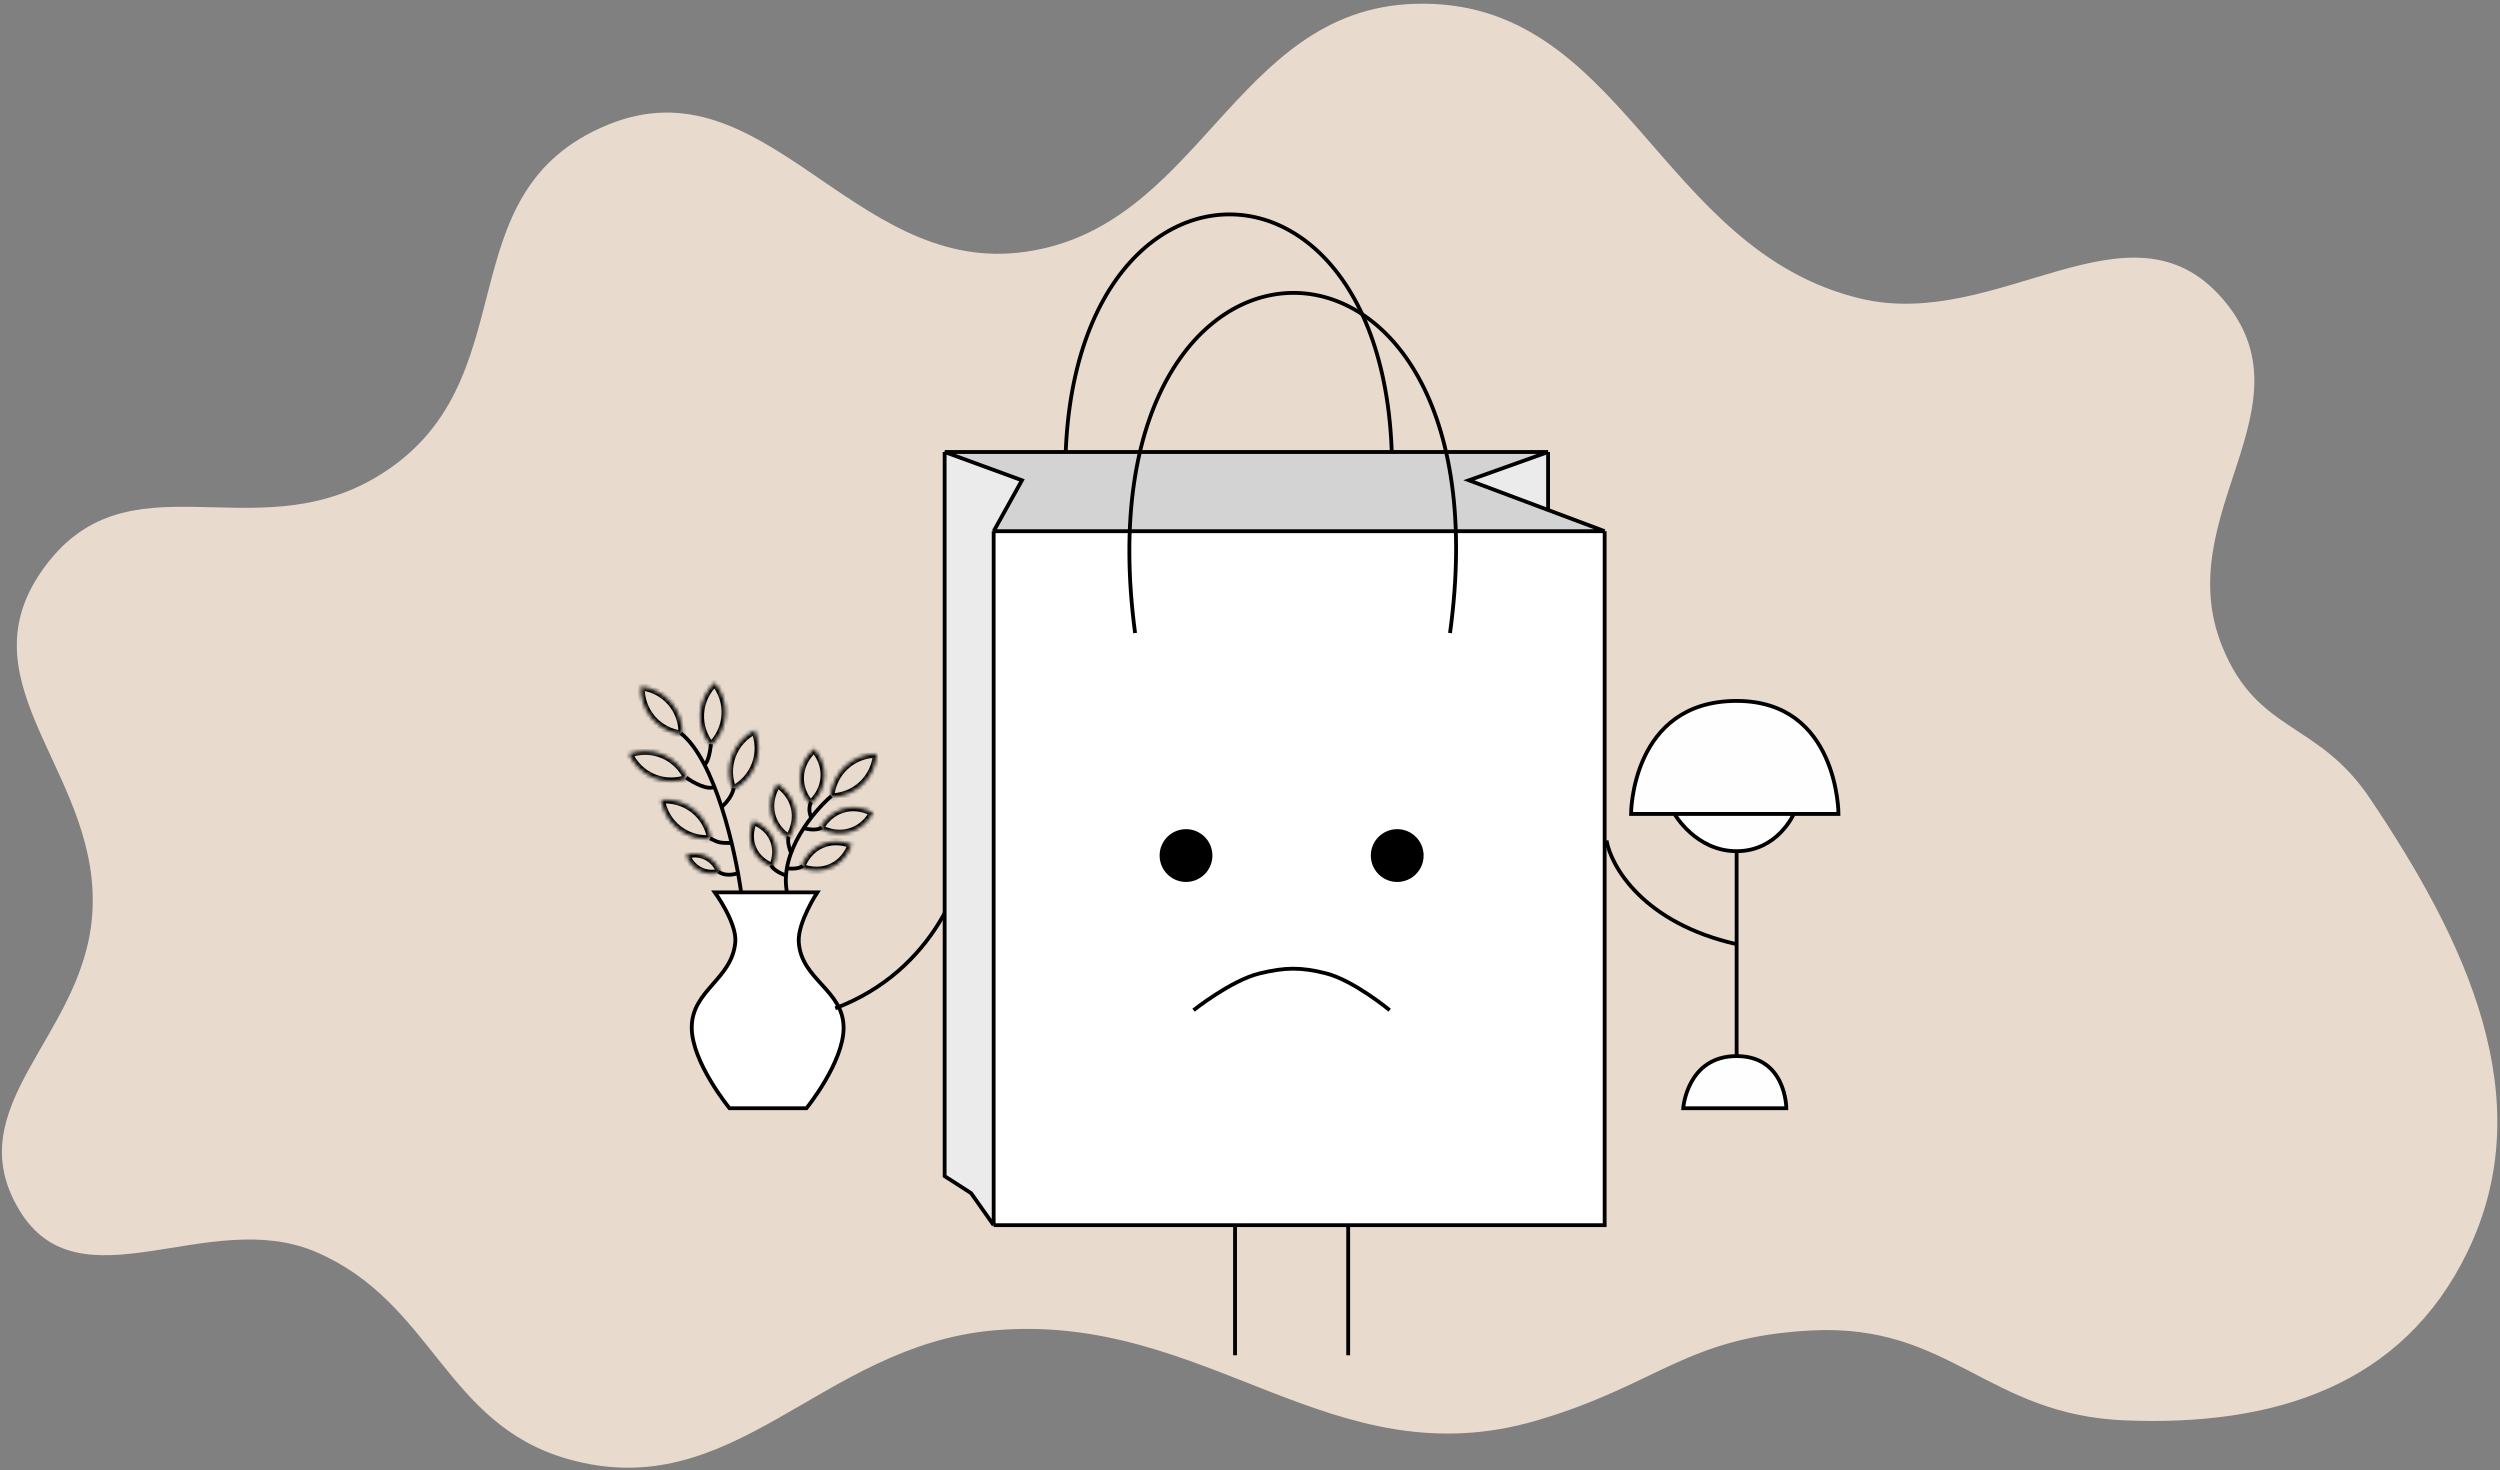 <svg width="653" height="384" viewBox="0 0 653 384" fill="none" xmlns="http://www.w3.org/2000/svg">
<rect x="0" y="0" width="653" height="384" fill="#808080" stroke="none"/>
<path d="M98.499 124.5C65.77 144.123 32.915 117.76 11 149C-10.432 179.552 27.468 202.842 24.001 240C21.087 271.229 -11.123 289.097 5 316C20.713 342.221 54.39 314.988 82.5 327C112.985 340.027 116.16 371.766 148 381C191.667 393.665 214.211 351.516 259.5 347.5C315.489 342.536 347.577 386.868 401.5 371C433.272 361.651 440.418 349.085 473.499 347.5C509.456 345.778 519.031 369.536 555 371C593.915 372.585 627.515 362.049 644.5 327C663.942 286.88 643.877 245.497 618.999 208.5C605.344 188.194 589.757 191.651 580.5 169C566.363 134.411 604.969 106.24 580.5 78C556.333 50.109 521.898 86.561 486 78C432.952 65.349 424.009 -0.703 369.5 1C321.794 2.49 313.447 60.817 266 66C222.473 70.755 199.583 16.062 159 32.5C115.189 50.245 139.039 100.193 98.499 124.5Z" fill="#E8DBCE"/>
<mask id="path-2-inside-1_200_112" fill="white">
<path fill-rule="evenodd" clip-rule="evenodd" d="M216.891 208.223C217.131 205.209 218.41 202.331 220.727 200.172C223.045 198.013 226.005 196.941 229.029 196.915C228.789 199.929 227.51 202.807 225.193 204.966C222.876 207.125 219.915 208.197 216.891 208.223Z"/>
</mask>
<path d="M216.891 208.223L215.895 208.144L215.808 209.232L216.9 209.223L216.891 208.223ZM229.029 196.915L230.026 196.994L230.112 195.906L229.02 195.915L229.029 196.915ZM217.888 208.302C218.109 205.519 219.287 202.881 221.409 200.904L220.046 199.441C217.533 201.782 216.152 204.898 215.895 208.144L217.888 208.302ZM221.409 200.904C223.531 198.927 226.246 197.939 229.037 197.915L229.02 195.915C225.765 195.943 222.559 197.099 220.046 199.441L221.409 200.904ZM228.032 196.836C227.811 199.618 226.633 202.257 224.511 204.234L225.875 205.697C228.387 203.356 229.768 200.24 230.026 196.994L228.032 196.836ZM224.511 204.234C222.39 206.211 219.674 207.199 216.883 207.223L216.9 209.223C220.155 209.195 223.362 208.038 225.875 205.697L224.511 204.234Z" fill="black" mask="url(#path-2-inside-1_200_112)"/>
<mask id="path-4-inside-2_200_112" fill="white">
<path fill-rule="evenodd" clip-rule="evenodd" d="M178.22 191.88C175.218 191.523 172.392 190.131 170.326 187.73C168.26 185.33 167.305 182.329 167.399 179.307C170.401 179.665 173.227 181.056 175.293 183.457C177.359 185.858 178.314 188.859 178.22 191.88Z"/>
</mask>
<path d="M178.22 191.88L178.102 192.873L179.186 193.003L179.22 191.911L178.22 191.88ZM167.399 179.307L167.517 178.314L166.433 178.185L166.399 179.276L167.399 179.307ZM178.338 190.888C175.567 190.557 172.976 189.276 171.084 187.078L169.568 188.382C171.809 190.986 174.869 192.488 178.102 192.873L178.338 190.888ZM171.084 187.078C169.193 184.88 168.312 182.128 168.398 179.338L166.399 179.276C166.299 182.53 167.328 185.779 169.568 188.382L171.084 187.078ZM167.281 180.3C170.052 180.63 172.643 181.911 174.535 184.109L176.051 182.805C173.81 180.201 170.75 178.699 167.517 178.314L167.281 180.3ZM174.535 184.109C176.426 186.307 177.307 189.06 177.221 191.85L179.22 191.911C179.32 188.657 178.291 185.408 176.051 182.805L174.535 184.109Z" fill="black" mask="url(#path-4-inside-2_200_112)"/>
<mask id="path-6-inside-3_200_112" fill="white">
<path fill-rule="evenodd" clip-rule="evenodd" d="M185.697 194.829C187.867 192.724 189.27 189.905 189.457 186.743C189.644 183.582 188.584 180.617 186.678 178.271C184.508 180.376 183.106 183.195 182.918 186.356C182.731 189.517 183.791 192.482 185.697 194.829Z"/>
</mask>
<path d="M185.697 194.829L184.921 195.459L185.61 196.307L186.393 195.546L185.697 194.829ZM186.678 178.271L187.454 177.64L186.766 176.793L185.982 177.553L186.678 178.271ZM188.459 186.684C188.287 189.579 187.004 192.168 185.001 194.111L186.393 195.546C188.73 193.28 190.252 190.23 190.455 186.802L188.459 186.684ZM185.902 178.901C187.662 181.067 188.63 183.79 188.459 186.684L190.455 186.802C190.658 183.374 189.507 180.167 187.454 177.64L185.902 178.901ZM183.917 186.415C184.088 183.521 185.371 180.932 187.374 178.989L185.982 177.553C183.645 179.82 182.123 182.869 181.92 186.297L183.917 186.415ZM186.473 194.198C184.714 192.032 183.745 189.31 183.917 186.415L181.92 186.297C181.717 189.725 182.868 192.933 184.921 195.459L186.473 194.198Z" fill="black" mask="url(#path-6-inside-3_200_112)"/>
<mask id="path-8-inside-4_200_112" fill="white">
<path fill-rule="evenodd" clip-rule="evenodd" d="M191.401 206.289C194.09 204.907 196.253 202.618 197.352 199.648C198.452 196.678 198.301 193.533 197.16 190.733C194.471 192.115 192.308 194.404 191.209 197.374C190.109 200.344 190.26 203.489 191.401 206.289Z"/>
</mask>
<path d="M191.401 206.289L190.475 206.667L190.887 207.678L191.858 207.179L191.401 206.289ZM197.16 190.733L198.086 190.356L197.674 189.345L196.703 189.844L197.16 190.733ZM196.414 199.301C195.408 202.021 193.426 204.124 190.944 205.4L191.858 207.179C194.753 205.691 197.098 203.216 198.29 199.996L196.414 199.301ZM196.234 191.111C197.287 193.695 197.421 196.582 196.414 199.301L198.29 199.996C199.482 196.775 199.314 193.371 198.086 190.356L196.234 191.111ZM192.147 197.721C193.153 195.002 195.135 192.899 197.617 191.623L196.703 189.844C193.807 191.332 191.463 193.806 190.271 197.027L192.147 197.721ZM192.327 205.912C191.274 203.327 191.14 200.441 192.147 197.721L190.271 197.027C189.079 200.248 189.246 203.652 190.475 206.667L192.327 205.912Z" fill="black" mask="url(#path-8-inside-4_200_112)"/>
<mask id="path-10-inside-5_200_112" fill="white">
<path fill-rule="evenodd" clip-rule="evenodd" d="M179.568 203.328C176.722 204.35 173.572 204.369 170.65 203.145C167.729 201.921 165.533 199.663 164.266 196.919C167.112 195.896 170.262 195.877 173.184 197.101C176.105 198.325 178.3 200.583 179.568 203.328Z"/>
</mask>
<path d="M179.568 203.328L179.906 204.269L180.933 203.9L180.476 202.908L179.568 203.328ZM164.266 196.919L163.928 195.977L162.9 196.347L163.358 197.338L164.266 196.919ZM179.23 202.386C176.602 203.331 173.712 203.343 171.036 202.222L170.263 204.067C173.432 205.394 176.841 205.37 179.906 204.269L179.23 202.386ZM171.036 202.222C168.362 201.102 166.344 199.033 165.174 196.499L163.358 197.338C164.723 200.293 167.096 202.74 170.263 204.067L171.036 202.222ZM164.604 197.86C167.231 196.915 170.122 196.903 172.797 198.024L173.57 196.179C170.402 194.852 166.992 194.876 163.928 195.977L164.604 197.86ZM172.797 198.024C175.472 199.144 177.49 201.213 178.66 203.747L180.476 202.908C179.111 199.953 176.738 197.506 173.57 196.179L172.797 198.024Z" fill="black" mask="url(#path-10-inside-5_200_112)"/>
<mask id="path-12-inside-6_200_112" fill="white">
<path fill-rule="evenodd" clip-rule="evenodd" d="M185.734 219.119C185.236 216.137 183.713 213.381 181.218 211.43C178.723 209.48 175.682 208.667 172.668 208.902C173.167 211.884 174.69 214.64 177.185 216.591C179.679 218.541 182.721 219.354 185.734 219.119Z"/>
</mask>
<path d="M185.734 219.119L185.812 220.116L186.901 220.031L186.721 218.954L185.734 219.119ZM172.668 208.902L172.591 207.905L171.502 207.99L171.682 209.067L172.668 208.902ZM180.602 212.218C182.886 214.004 184.288 216.531 184.748 219.284L186.721 218.954C186.184 215.743 184.539 212.758 181.834 210.643L180.602 212.218ZM172.746 209.899C175.528 209.682 178.318 210.433 180.602 212.218L181.834 210.643C179.129 208.528 175.836 207.652 172.591 207.905L172.746 209.899ZM177.801 215.803C175.516 214.017 174.115 211.49 173.655 208.737L171.682 209.067C172.219 212.278 173.863 215.264 176.569 217.379L177.801 215.803ZM185.657 218.122C182.875 218.339 180.085 217.589 177.801 215.803L176.569 217.379C179.274 219.494 182.567 220.369 185.812 220.116L185.657 218.122Z" fill="black" mask="url(#path-12-inside-6_200_112)"/>
<mask id="path-14-inside-7_200_112" fill="white">
<path fill-rule="evenodd" clip-rule="evenodd" d="M188.13 227.839C187.503 226.002 186.197 224.446 184.356 223.602C182.703 222.845 180.898 222.788 179.243 223.308C179.87 225.146 181.176 226.701 183.018 227.545C184.67 228.303 186.475 228.359 188.13 227.839Z"/>
</mask>
<path d="M188.13 227.839L188.43 228.793L189.408 228.486L189.077 227.516L188.13 227.839ZM179.243 223.308L178.943 222.354L177.966 222.661L178.297 223.631L179.243 223.308ZM183.939 224.511C185.512 225.232 186.638 226.564 187.184 228.162L189.077 227.516C188.368 225.44 186.883 223.66 184.772 222.693L183.939 224.511ZM179.543 224.262C180.978 223.811 182.527 223.864 183.939 224.511L184.772 222.693C182.879 221.826 180.818 221.765 178.943 222.354L179.543 224.262ZM183.434 226.636C181.862 225.916 180.735 224.584 180.189 222.985L178.297 223.631C179.005 225.708 180.491 227.487 182.601 228.454L183.434 226.636ZM187.831 226.885C186.395 227.336 184.847 227.284 183.434 226.636L182.601 228.454C184.494 229.322 186.556 229.382 188.43 228.793L187.831 226.885Z" fill="black" mask="url(#path-14-inside-7_200_112)"/>
<mask id="path-16-inside-8_200_112" fill="white">
<path fill-rule="evenodd" clip-rule="evenodd" d="M211.683 210.091C213.834 208.178 215.19 205.667 215.327 202.867C215.458 200.18 214.447 197.65 212.64 195.583C210.489 197.496 209.133 200.007 208.996 202.807C208.865 205.494 209.876 208.024 211.683 210.091Z"/>
</mask>
<path d="M211.683 210.091L210.93 210.749L211.594 211.509L212.348 210.838L211.683 210.091ZM212.64 195.583L213.393 194.925L212.729 194.165L211.975 194.836L212.64 195.583ZM214.328 202.818C214.206 205.311 213 207.581 211.019 209.344L212.348 210.838C214.668 208.775 216.174 206.024 216.326 202.915L214.328 202.818ZM211.887 196.241C213.549 198.142 214.445 200.426 214.328 202.818L216.326 202.915C216.472 199.935 215.345 197.158 213.393 194.925L211.887 196.241ZM209.995 202.856C210.117 200.363 211.323 198.093 213.305 196.33L211.975 194.836C209.655 196.899 208.149 199.65 207.997 202.759L209.995 202.856ZM212.436 209.433C210.774 207.532 209.878 205.248 209.995 202.856L207.997 202.759C207.852 205.739 208.978 208.516 210.93 210.749L212.436 209.433Z" fill="black" mask="url(#path-16-inside-8_200_112)"/>
<mask id="path-18-inside-9_200_112" fill="white">
<path fill-rule="evenodd" clip-rule="evenodd" d="M206.022 218.954C207.578 216.531 208.208 213.748 207.585 211.013C206.988 208.39 205.332 206.226 203.034 204.721C201.477 207.144 200.847 209.927 201.47 212.662C202.067 215.285 203.724 217.449 206.022 218.954Z"/>
</mask>
<path d="M206.022 218.954L205.474 219.79L206.318 220.343L206.863 219.494L206.022 218.954ZM203.034 204.721L203.581 203.885L202.738 203.332L202.192 204.181L203.034 204.721ZM206.61 211.235C207.165 213.669 206.614 216.181 205.18 218.413L206.863 219.494C208.542 216.881 209.252 213.826 208.56 210.791L206.61 211.235ZM202.486 205.558C204.599 206.941 206.078 208.899 206.61 211.235L208.56 210.791C207.897 207.881 206.064 205.51 203.581 203.885L202.486 205.558ZM202.445 212.44C201.891 210.006 202.441 207.494 203.875 205.262L202.192 204.181C200.514 206.794 199.804 209.849 200.495 212.884L202.445 212.44ZM206.569 218.117C204.456 216.734 202.977 214.776 202.445 212.44L200.495 212.884C201.158 215.794 202.991 218.165 205.474 219.79L206.569 218.117Z" fill="black" mask="url(#path-18-inside-9_200_112)"/>
<mask id="path-20-inside-10_200_112" fill="white">
<path fill-rule="evenodd" clip-rule="evenodd" d="M201.83 226.478C202.877 224.041 203.012 221.457 201.999 219.154C201.026 216.943 199.151 215.339 196.788 214.439C195.741 216.877 195.606 219.46 196.619 221.764C197.591 223.974 199.467 225.579 201.83 226.478Z"/>
</mask>
<path d="M201.83 226.478L201.474 227.412L202.37 227.754L202.748 226.873L201.83 226.478ZM196.788 214.439L197.144 213.505L196.248 213.164L195.87 214.044L196.788 214.439ZM201.083 219.556C201.965 221.562 201.87 223.852 200.911 226.083L202.748 226.873C203.885 224.229 204.059 221.353 202.914 218.751L201.083 219.556ZM196.433 215.374C198.589 216.195 200.237 217.632 201.083 219.556L202.914 218.751C201.816 216.255 199.712 214.482 197.144 213.505L196.433 215.374ZM197.535 221.361C196.653 219.355 196.748 217.065 197.707 214.834L195.87 214.044C194.733 216.688 194.559 219.564 195.704 222.166L197.535 221.361ZM202.185 225.543C200.029 224.722 198.381 223.286 197.535 221.361L195.704 222.166C196.802 224.662 198.906 226.435 201.474 227.412L202.185 225.543Z" fill="black" mask="url(#path-20-inside-10_200_112)"/>
<mask id="path-22-inside-11_200_112" fill="white">
<path fill-rule="evenodd" clip-rule="evenodd" d="M214.123 216.347C216.658 217.711 219.481 218.125 222.159 217.294C224.728 216.497 226.758 214.68 228.081 212.274C225.546 210.909 222.723 210.495 220.045 211.326C217.476 212.124 215.446 213.941 214.123 216.347Z"/>
</mask>
<path d="M214.123 216.347L213.247 215.865L212.761 216.749L213.649 217.227L214.123 216.347ZM228.081 212.274L228.957 212.755L229.443 211.871L228.555 211.393L228.081 212.274ZM221.863 216.339C219.479 217.079 216.932 216.724 214.597 215.466L213.649 217.227C216.383 218.699 219.483 219.172 222.456 218.249L221.863 216.339ZM227.205 211.792C225.988 214.004 224.15 215.629 221.863 216.339L222.456 218.249C225.306 217.364 227.528 215.355 228.957 212.755L227.205 211.792ZM220.341 212.281C222.725 211.541 225.272 211.897 227.607 213.154L228.555 211.393C225.821 209.921 222.721 209.449 219.749 210.371L220.341 212.281ZM215 216.828C216.216 214.616 218.054 212.991 220.341 212.281L219.749 210.371C216.899 211.256 214.676 213.265 213.247 215.865L215 216.828Z" fill="black" mask="url(#path-22-inside-11_200_112)"/>
<mask id="path-24-inside-12_200_112" fill="white">
<path fill-rule="evenodd" clip-rule="evenodd" d="M209.202 226.577C211.933 227.634 214.804 227.683 217.339 226.483C219.77 225.333 221.508 223.214 222.453 220.589C219.722 219.533 216.851 219.483 214.317 220.683C211.885 221.833 210.147 223.952 209.202 226.577Z"/>
</mask>
<path d="M209.202 226.577L208.261 226.239L207.931 227.158L208.842 227.51L209.202 226.577ZM222.453 220.589L223.394 220.927L223.724 220.009L222.814 219.656L222.453 220.589ZM216.911 225.58C214.665 226.643 212.083 226.62 209.563 225.645L208.842 227.51C211.782 228.648 214.943 228.724 217.766 227.387L216.911 225.58ZM221.512 220.25C220.642 222.668 219.066 224.56 216.911 225.58L217.766 227.387C220.474 226.106 222.375 223.76 223.394 220.927L221.512 220.25ZM214.744 221.587C216.99 220.524 219.572 220.547 222.092 221.522L222.814 219.656C219.873 218.519 216.712 218.443 213.889 219.779L214.744 221.587ZM210.143 226.916C211.013 224.498 212.59 222.607 214.744 221.587L213.889 219.779C211.181 221.06 209.281 223.406 208.261 226.239L210.143 226.916Z" fill="black" mask="url(#path-24-inside-12_200_112)"/>
<path d="M217.145 207.942C212.506 211.927 203.683 222.468 205.5 232.753" stroke="black"/>
<path d="M211.881 209.489C211.533 210.041 211.045 211.615 211.873 213.504" stroke="black"/>
<path d="M209.758 216.263C210.851 216.597 213.358 217.042 214.638 216.142" stroke="black"/>
<path d="M206.016 218.526C205.81 218.965 205.651 220.444 206.666 222.85" stroke="black"/>
<path d="M205.356 226.788C206.445 226.942 208.834 227.028 209.68 226.139" stroke="black"/>
<path d="M205.512 228.738C204.418 228.403 202.071 227.391 201.43 226.018" stroke="black"/>
<path d="M192.064 246.045C192.481 240.966 186.708 233.083 186.708 233.083H213.486C213.486 233.083 208.325 240.931 208.633 246.045C209.226 255.907 220.313 258.553 220.348 268.433C220.38 277.492 210.641 289.474 210.641 289.474H190.558C190.558 289.474 180.712 277.52 180.683 268.433C180.652 258.614 191.26 255.831 192.064 246.045Z" fill="white" stroke="black"/>
<path d="M193.586 233.084C192.073 222.172 186.8 198.58 177.816 191.508" stroke="black"/>
<path d="M185.703 194.375C185.544 195.967 184.986 199.249 184.03 199.631" stroke="black"/>
<path d="M179.25 203.105C180.939 204.338 184.794 206.541 186.705 205.492" stroke="black"/>
<path d="M188.33 210.861C189.206 210.224 191.101 208.329 191.675 205.844" stroke="black"/>
<path d="M185.463 218.986C187.852 220.181 188.091 220.181 190.959 220.181" stroke="black"/>
<path d="M193.039 227.989C191.923 228.422 189.288 228.964 187.679 227.666" stroke="black"/>
<path d="M253.14 218.545C252.319 229.382 244.175 253.517 218.168 263.368" stroke="black"/>
<path d="M419.626 219.531C420.775 226.262 429.182 241.105 453.613 246.622" stroke="black"/>
<path d="M279.76 144.846C263.998 26.631 378.272 26.138 362.018 144.846" stroke="black"/>
<path d="M259.545 138.75V320.013H419.135V138.75H259.545Z" fill="white"/>
<path d="M259.545 320.013V138.75L266.934 125.451L246.739 118.063V307.207L253.635 311.64L259.545 320.013Z" fill="#EBEBEB"/>
<path d="M259.545 138.75H419.135L404.359 133.209L383.671 125.451L404.359 118.063H246.739L266.934 125.451L259.545 138.75Z" fill="#D3D3D3"/>
<path d="M404.359 118.063L383.671 125.451L404.359 133.209V118.063Z" fill="#EBEBEB"/>
<path d="M259.545 138.75V320.013M259.545 138.75H419.135M259.545 138.75L266.934 125.451L246.739 118.063M259.545 320.013H419.135V138.75M259.545 320.013L253.635 311.64L246.739 307.207V118.063M419.135 138.75L404.359 133.209M246.739 118.063H404.359M404.359 118.063L383.671 125.451L404.359 133.209M404.359 118.063V133.209" stroke="black"/>
<path d="M296.488 165.349C280.726 47.134 395 46.641 378.746 165.349" stroke="black"/>
<path d="M322.594 320.013V354" stroke="black"/>
<path d="M352.147 320.013V354" stroke="black"/>
<circle cx="309.787" cy="223.471" r="6.896" fill="black"/>
<circle cx="364.954" cy="223.471" r="6.896" fill="black"/>
<path d="M311.756 263.861C311.756 263.861 321.56 256.056 329.058 254.245C335.63 252.658 339.807 252.579 346.36 254.245C353.611 256.09 362.983 263.861 362.983 263.861" stroke="black"/>
<path d="M426.029 212.599C426.029 212.599 426.029 183.081 453.607 183.081C480.211 183.081 480.211 212.599 480.211 212.599H468.531C468.531 212.599 464.313 222.33 453.607 222.33V275.851C466.585 275.851 466.585 289.474 466.585 289.474H439.656C439.656 289.474 440.629 275.851 453.607 275.851V222.33C442.9 222.33 437.385 212.599 437.385 212.599H426.029Z" fill="#FFFEFE"/>
<path d="M437.385 212.599H426.029C426.029 212.599 426.029 183.081 453.607 183.081C480.211 183.081 480.211 212.599 480.211 212.599H468.531M437.385 212.599C437.385 212.599 442.9 222.33 453.607 222.33M437.385 212.599H468.531M453.607 222.33C464.313 222.33 468.531 212.599 468.531 212.599M453.607 222.33C453.607 222.33 453.607 254.95 453.607 275.851M453.607 275.851C440.629 275.851 439.656 289.474 439.656 289.474H466.585C466.585 289.474 466.585 275.851 453.607 275.851Z" stroke="black"/>
</svg>
